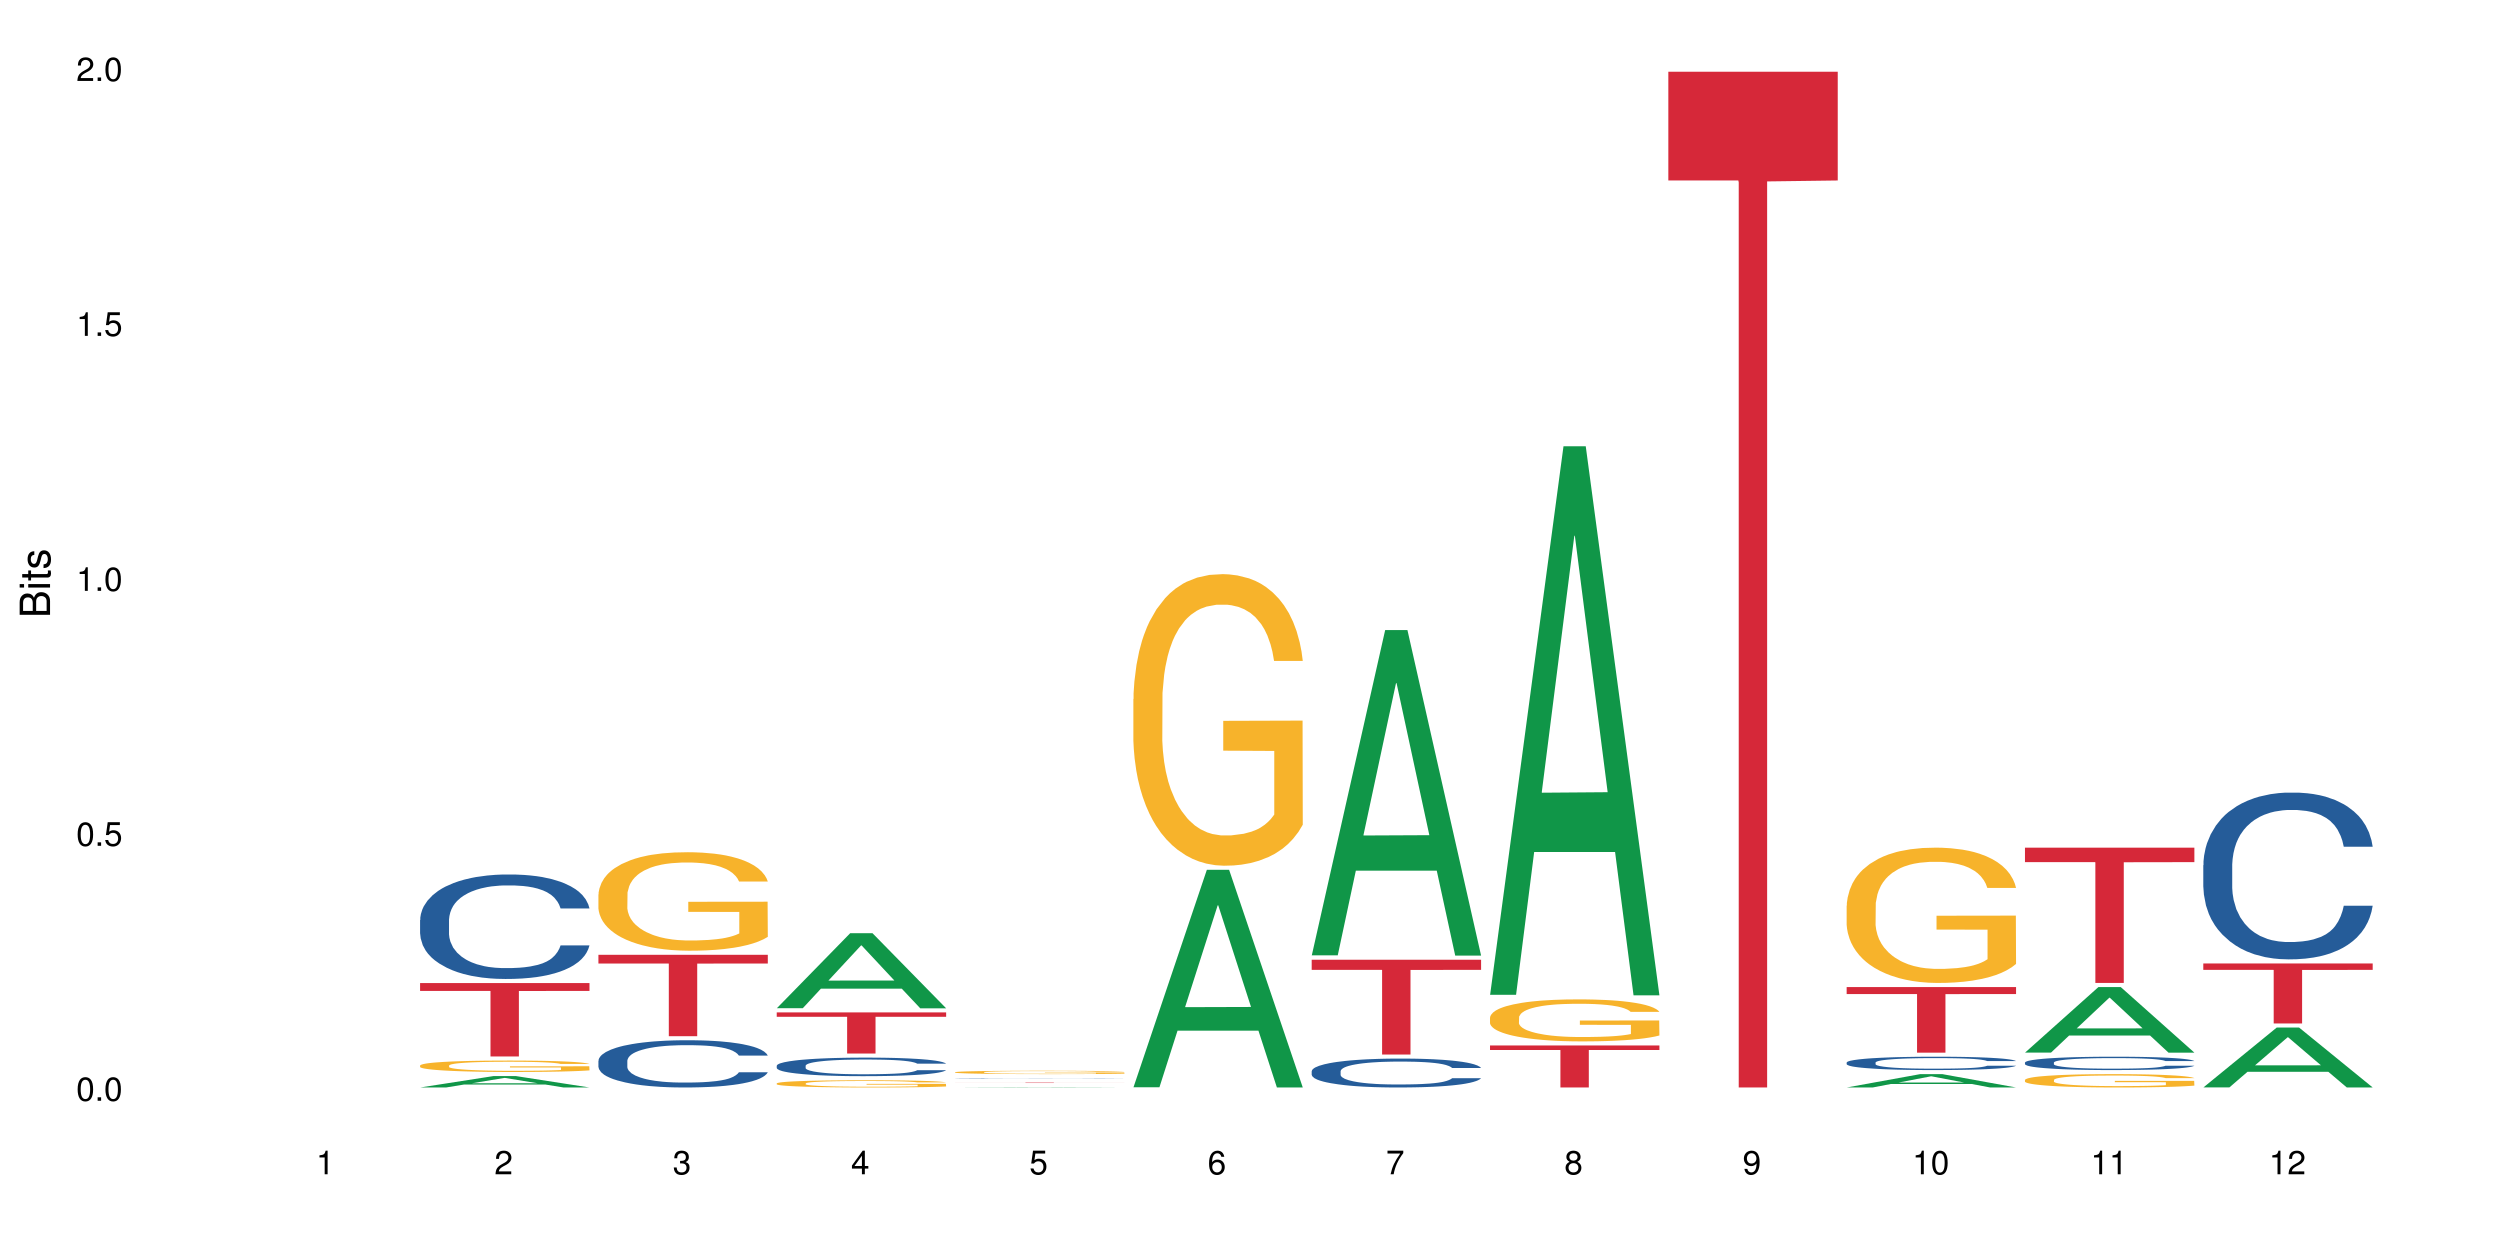<?xml version="1.0" encoding="UTF-8"?>
<svg xmlns="http://www.w3.org/2000/svg" xmlns:xlink="http://www.w3.org/1999/xlink" width="720pt" height="360pt" viewBox="0 0 720 360" version="1.1">
<defs>
<g>
<symbol overflow="visible" id="glyph0-0">
<path style="stroke:none;" d=""/>
</symbol>
<symbol overflow="visible" id="glyph0-1">
<path style="stroke:none;" d="M 2.641 -6.797 C 2 -6.797 1.422 -6.531 1.078 -6.047 C 0.641 -5.453 0.406 -4.547 0.406 -3.297 C 0.406 -1 1.188 0.219 2.641 0.219 C 4.078 0.219 4.859 -1 4.859 -3.234 C 4.859 -4.562 4.656 -5.438 4.203 -6.047 C 3.844 -6.531 3.281 -6.797 2.641 -6.797 Z M 2.641 -6.047 C 3.547 -6.047 4 -5.125 4 -3.312 C 4 -1.375 3.562 -0.484 2.625 -0.484 C 1.734 -0.484 1.281 -1.422 1.281 -3.281 C 1.281 -5.141 1.734 -6.047 2.641 -6.047 Z M 2.641 -6.047 "/>
</symbol>
<symbol overflow="visible" id="glyph0-2">
<path style="stroke:none;" d="M 1.828 -1 L 0.828 -1 L 0.828 0 L 1.828 0 Z M 1.828 -1 "/>
</symbol>
<symbol overflow="visible" id="glyph0-3">
<path style="stroke:none;" d="M 4.562 -6.797 L 1.062 -6.797 L 0.547 -3.094 L 1.328 -3.094 C 1.719 -3.562 2.047 -3.734 2.578 -3.734 C 3.484 -3.734 4.062 -3.109 4.062 -2.094 C 4.062 -1.125 3.484 -0.531 2.578 -0.531 C 1.828 -0.531 1.375 -0.906 1.188 -1.672 L 0.328 -1.672 C 0.453 -1.109 0.547 -0.844 0.75 -0.594 C 1.125 -0.078 1.828 0.219 2.594 0.219 C 3.969 0.219 4.922 -0.781 4.922 -2.219 C 4.922 -3.562 4.031 -4.484 2.719 -4.484 C 2.25 -4.484 1.859 -4.359 1.469 -4.062 L 1.734 -5.969 L 4.562 -5.969 Z M 4.562 -6.797 "/>
</symbol>
<symbol overflow="visible" id="glyph0-4">
<path style="stroke:none;" d="M 2.484 -4.844 L 2.484 0 L 3.328 0 L 3.328 -6.797 L 2.766 -6.797 C 2.469 -5.75 2.281 -5.609 0.984 -5.453 L 0.984 -4.844 Z M 2.484 -4.844 "/>
</symbol>
<symbol overflow="visible" id="glyph0-5">
<path style="stroke:none;" d="M 4.859 -0.828 L 1.281 -0.828 C 1.359 -1.391 1.672 -1.75 2.5 -2.234 L 3.469 -2.75 C 4.406 -3.266 4.906 -3.969 4.906 -4.812 C 4.906 -5.375 4.672 -5.906 4.266 -6.266 C 3.859 -6.625 3.375 -6.797 2.719 -6.797 C 1.859 -6.797 1.219 -6.5 0.844 -5.922 C 0.609 -5.562 0.5 -5.125 0.484 -4.438 L 1.328 -4.438 C 1.359 -4.906 1.406 -5.188 1.531 -5.406 C 1.75 -5.812 2.188 -6.062 2.703 -6.062 C 3.469 -6.062 4.031 -5.516 4.031 -4.781 C 4.031 -4.25 3.719 -3.797 3.125 -3.438 L 2.234 -2.938 C 0.812 -2.141 0.406 -1.5 0.328 0 L 4.859 0 Z M 4.859 -0.828 "/>
</symbol>
<symbol overflow="visible" id="glyph0-6">
<path style="stroke:none;" d="M 2.125 -3.125 L 2.578 -3.125 C 3.516 -3.125 3.984 -2.703 3.984 -1.891 C 3.984 -1.031 3.469 -0.531 2.578 -0.531 C 1.656 -0.531 1.203 -0.984 1.156 -1.969 L 0.312 -1.969 C 0.344 -1.422 0.438 -1.078 0.609 -0.766 C 0.953 -0.109 1.625 0.219 2.547 0.219 C 3.953 0.219 4.859 -0.609 4.859 -1.906 C 4.859 -2.766 4.516 -3.25 3.703 -3.516 C 4.344 -3.766 4.656 -4.25 4.656 -4.938 C 4.656 -6.109 3.875 -6.797 2.578 -6.797 C 1.203 -6.797 0.484 -6.047 0.453 -4.609 L 1.297 -4.609 C 1.312 -5.016 1.344 -5.25 1.453 -5.453 C 1.641 -5.828 2.062 -6.062 2.594 -6.062 C 3.344 -6.062 3.797 -5.625 3.797 -4.906 C 3.797 -4.422 3.609 -4.141 3.25 -3.984 C 3.016 -3.891 2.719 -3.844 2.125 -3.844 Z M 2.125 -3.125 "/>
</symbol>
<symbol overflow="visible" id="glyph0-7">
<path style="stroke:none;" d="M 3.141 -1.625 L 3.141 0 L 3.984 0 L 3.984 -1.625 L 4.984 -1.625 L 4.984 -2.391 L 3.984 -2.391 L 3.984 -6.797 L 3.359 -6.797 L 0.266 -2.516 L 0.266 -1.625 Z M 3.141 -2.391 L 1 -2.391 L 3.141 -5.359 Z M 3.141 -2.391 "/>
</symbol>
<symbol overflow="visible" id="glyph0-8">
<path style="stroke:none;" d="M 4.781 -5.031 C 4.609 -6.141 3.891 -6.797 2.844 -6.797 C 2.094 -6.797 1.422 -6.438 1.031 -5.828 C 0.609 -5.172 0.406 -4.344 0.406 -3.094 C 0.406 -1.953 0.578 -1.234 0.984 -0.625 C 1.359 -0.078 1.953 0.219 2.703 0.219 C 3.984 0.219 4.922 -0.734 4.922 -2.078 C 4.922 -3.344 4.062 -4.234 2.844 -4.234 C 2.172 -4.234 1.641 -3.969 1.281 -3.469 C 1.281 -5.125 1.828 -6.047 2.797 -6.047 C 3.391 -6.047 3.797 -5.672 3.938 -5.031 Z M 2.734 -3.484 C 3.547 -3.484 4.062 -2.922 4.062 -2 C 4.062 -1.156 3.484 -0.531 2.703 -0.531 C 1.922 -0.531 1.328 -1.188 1.328 -2.047 C 1.328 -2.891 1.906 -3.484 2.734 -3.484 Z M 2.734 -3.484 "/>
</symbol>
<symbol overflow="visible" id="glyph0-9">
<path style="stroke:none;" d="M 4.984 -6.797 L 0.438 -6.797 L 0.438 -5.969 L 4.109 -5.969 C 2.5 -3.656 1.828 -2.234 1.328 0 L 2.219 0 C 2.594 -2.172 3.453 -4.047 4.984 -6.094 Z M 4.984 -6.797 "/>
</symbol>
<symbol overflow="visible" id="glyph0-10">
<path style="stroke:none;" d="M 3.75 -3.578 C 4.453 -4 4.688 -4.344 4.688 -4.984 C 4.688 -6.047 3.844 -6.797 2.641 -6.797 C 1.438 -6.797 0.594 -6.047 0.594 -4.984 C 0.594 -4.359 0.828 -4.016 1.516 -3.578 C 0.734 -3.203 0.359 -2.641 0.359 -1.891 C 0.359 -0.641 1.297 0.219 2.641 0.219 C 3.984 0.219 4.922 -0.641 4.922 -1.875 C 4.922 -2.641 4.531 -3.203 3.75 -3.578 Z M 2.641 -6.047 C 3.359 -6.047 3.812 -5.625 3.812 -4.969 C 3.812 -4.344 3.344 -3.922 2.641 -3.922 C 1.922 -3.922 1.453 -4.344 1.453 -4.984 C 1.453 -5.625 1.922 -6.047 2.641 -6.047 Z M 2.641 -3.203 C 3.484 -3.203 4.062 -2.672 4.062 -1.875 C 4.062 -1.062 3.484 -0.531 2.625 -0.531 C 1.797 -0.531 1.219 -1.078 1.219 -1.875 C 1.219 -2.672 1.797 -3.203 2.641 -3.203 Z M 2.641 -3.203 "/>
</symbol>
<symbol overflow="visible" id="glyph0-11">
<path style="stroke:none;" d="M 0.516 -1.547 C 0.672 -0.438 1.406 0.219 2.438 0.219 C 3.188 0.219 3.859 -0.141 4.266 -0.75 C 4.688 -1.406 4.891 -2.25 4.891 -3.484 C 4.891 -4.625 4.703 -5.359 4.312 -5.953 C 3.938 -6.5 3.344 -6.797 2.594 -6.797 C 1.297 -6.797 0.359 -5.844 0.359 -4.516 C 0.359 -3.25 1.234 -2.344 2.453 -2.344 C 3.094 -2.344 3.562 -2.578 4.016 -3.109 C 4 -1.453 3.469 -0.531 2.5 -0.531 C 1.906 -0.531 1.484 -0.906 1.359 -1.547 Z M 2.578 -6.062 C 3.375 -6.062 3.969 -5.406 3.969 -4.531 C 3.969 -3.688 3.375 -3.094 2.547 -3.094 C 1.734 -3.094 1.234 -3.672 1.234 -4.578 C 1.234 -5.438 1.797 -6.062 2.578 -6.062 Z M 2.578 -6.062 "/>
</symbol>
<symbol overflow="visible" id="glyph1-0">
<path style="stroke:none;" d=""/>
</symbol>
<symbol overflow="visible" id="glyph1-1">
<path style="stroke:none;" d="M 0 -0.953 L 0 -4.891 C 0 -5.719 -0.234 -6.344 -0.734 -6.797 C -1.188 -7.234 -1.812 -7.469 -2.5 -7.469 C -3.547 -7.469 -4.188 -7 -4.625 -5.875 C -4.984 -6.672 -5.641 -7.094 -6.531 -7.094 C -7.156 -7.094 -7.734 -6.859 -8.141 -6.391 C -8.562 -5.938 -8.75 -5.344 -8.75 -4.5 L -8.75 -0.953 Z M -4.984 -2.062 L -7.766 -2.062 L -7.766 -4.219 C -7.766 -4.844 -7.688 -5.203 -7.453 -5.5 C -7.219 -5.812 -6.859 -5.969 -6.375 -5.969 C -5.906 -5.969 -5.531 -5.812 -5.297 -5.5 C -5.062 -5.203 -4.984 -4.844 -4.984 -4.219 Z M -0.984 -2.062 L -4 -2.062 L -4 -4.781 C -4 -5.328 -3.859 -5.688 -3.578 -5.953 C -3.297 -6.219 -2.922 -6.359 -2.484 -6.359 C -2.062 -6.359 -1.688 -6.219 -1.406 -5.953 C -1.109 -5.688 -0.984 -5.328 -0.984 -4.781 Z M -0.984 -2.062 "/>
</symbol>
<symbol overflow="visible" id="glyph1-2">
<path style="stroke:none;" d="M -6.281 -1.797 L -6.281 -0.797 L 0 -0.797 L 0 -1.797 Z M -8.75 -1.797 L -8.75 -0.797 L -7.484 -0.797 L -7.484 -1.797 Z M -8.75 -1.797 "/>
</symbol>
<symbol overflow="visible" id="glyph1-3">
<path style="stroke:none;" d="M -6.281 -3.047 L -6.281 -2.016 L -8.016 -2.016 L -8.016 -1.016 L -6.281 -1.016 L -6.281 -0.172 L -5.469 -0.172 L -5.469 -1.016 L -0.719 -1.016 C -0.078 -1.016 0.281 -1.453 0.281 -2.234 C 0.281 -2.469 0.25 -2.719 0.188 -3.047 L -0.641 -3.047 C -0.609 -2.922 -0.594 -2.766 -0.594 -2.562 C -0.594 -2.141 -0.719 -2.016 -1.156 -2.016 L -5.469 -2.016 L -5.469 -3.047 Z M -6.281 -3.047 "/>
</symbol>
<symbol overflow="visible" id="glyph1-4">
<path style="stroke:none;" d="M -4.531 -5.25 C -5.766 -5.25 -6.469 -4.422 -6.469 -2.969 C -6.469 -1.516 -5.719 -0.562 -4.547 -0.562 C -3.562 -0.562 -3.094 -1.062 -2.734 -2.562 L -2.516 -3.484 C -2.344 -4.188 -2.094 -4.469 -1.625 -4.469 C -1.047 -4.469 -0.641 -3.875 -0.641 -3 C -0.641 -2.453 -0.797 -2 -1.062 -1.75 C -1.25 -1.594 -1.422 -1.531 -1.875 -1.469 L -1.875 -0.406 C -0.422 -0.453 0.281 -1.266 0.281 -2.922 C 0.281 -4.5 -0.5 -5.516 -1.719 -5.516 C -2.656 -5.516 -3.172 -4.984 -3.469 -3.734 L -3.703 -2.766 C -3.891 -1.953 -4.156 -1.609 -4.594 -1.609 C -5.172 -1.609 -5.547 -2.125 -5.547 -2.938 C -5.547 -3.75 -5.203 -4.172 -4.531 -4.203 Z M -4.531 -5.25 "/>
</symbol>
</g>
</defs>
<g id="surface12246">
<rect x="0" y="0" width="720" height="360" style="fill:rgb(100%,100%,100%);fill-opacity:1;stroke:none;"/>
<path style=" stroke:none;fill-rule:nonzero;fill:rgb(6.275%,58.824%,28.235%);fill-opacity:1;" d="M 120.984 313.191 L 121.039 313.191 L 142.148 309.906 L 148.559 309.906 L 169.773 313.195 L 162.32 313.195 L 157.004 312.336 L 133.703 312.336 L 128.492 313.191 L 120.984 313.191 L 135.945 311.98 L 154.867 311.98 L 145.434 310.445 L 145.328 310.441 L 145.223 310.449 L 135.895 311.98 L 135.945 311.98 Z M 120.984 313.191 "/>
<path style=" stroke:none;fill-rule:nonzero;fill:rgb(14.51%,36.078%,60%);fill-opacity:1;" d="M 120.984 264.957 L 121.047 264.93 L 121.047 264.27 L 121.223 263.227 L 121.641 261.906 L 122.055 261 L 123.129 259.379 L 124.613 257.809 L 126.16 256.602 L 127.293 255.887 L 128.305 255.336 L 130.625 254.32 L 132.113 253.797 L 133.719 253.328 L 135.684 252.863 L 137.109 252.586 L 140.324 252.148 L 142.703 251.953 L 144.547 251.871 L 148.535 251.871 L 150.914 251.98 L 152.637 252.121 L 154.543 252.34 L 156.148 252.586 L 158.945 253.191 L 161.445 253.961 L 162.574 254.402 L 164.359 255.254 L 165.727 256.078 L 166.68 256.793 L 167.75 257.809 L 168.703 259.047 L 169.418 260.449 L 169.773 261.633 L 161.445 261.633 L 161.027 260.531 L 160.551 259.68 L 159.66 258.551 L 158.766 257.754 L 157.516 256.957 L 156.387 256.438 L 154.84 255.914 L 153.473 255.582 L 152.043 255.336 L 150.676 255.172 L 148.059 255.008 L 145.023 255.008 L 143.891 255.062 L 141.57 255.281 L 140.324 255.473 L 138.539 255.859 L 137.289 256.215 L 135.801 256.766 L 134.789 257.234 L 133.539 257.949 L 132.648 258.578 L 131.637 259.488 L 131.039 260.176 L 130.504 260.945 L 130.031 261.852 L 129.672 262.812 L 129.434 263.832 L 129.316 264.82 L 129.316 269.082 L 129.434 270.07 L 129.73 271.227 L 130.504 272.902 L 131.637 274.359 L 132.945 275.516 L 134.195 276.34 L 134.906 276.723 L 135.859 277.164 L 137.348 277.715 L 139.488 278.262 L 140.738 278.484 L 142.645 278.703 L 144.605 278.812 L 147.223 278.812 L 149.543 278.703 L 151.09 278.566 L 152.699 278.344 L 154.898 277.879 L 156.27 277.438 L 157.457 276.914 L 158.352 276.395 L 158.945 275.953 L 159.84 275.102 L 160.551 274.168 L 161.086 273.203 L 161.445 272.27 L 169.773 272.27 L 169.418 273.371 L 168.883 274.441 L 168.348 275.238 L 167.512 276.199 L 166.562 277.055 L 165.191 278.016 L 164.062 278.648 L 162.574 279.336 L 161.207 279.855 L 159.719 280.324 L 157.516 280.875 L 156.09 281.148 L 154.543 281.398 L 152.699 281.617 L 150.379 281.809 L 147.879 281.918 L 145.559 281.945 L 143.059 281.891 L 141.215 281.781 L 138.777 281.535 L 135.742 281.039 L 133.539 280.516 L 131.812 279.996 L 130.328 279.445 L 128.66 278.703 L 126.52 277.492 L 125.211 276.559 L 124.316 275.789 L 123.305 274.715 L 122.594 273.754 L 121.758 272.215 L 121.164 270.262 L 120.984 268.75 Z M 120.984 264.957 "/>
<path style=" stroke:none;fill-rule:nonzero;fill:rgb(96.863%,70.196%,16.863%);fill-opacity:1;" d="M 120.984 306.852 L 121.047 306.848 L 121.047 306.789 L 121.281 306.652 L 121.879 306.465 L 122.652 306.312 L 123.484 306.191 L 124.02 306.129 L 124.914 306.039 L 125.688 305.973 L 127.648 305.84 L 130.148 305.711 L 131.516 305.66 L 133.062 305.609 L 135.266 305.551 L 136.277 305.531 L 139.371 305.48 L 142.883 305.453 L 146.75 305.441 L 148.535 305.445 L 150.973 305.457 L 154.305 305.492 L 156.207 305.52 L 157.695 305.551 L 159.242 305.59 L 161.148 305.648 L 162.934 305.723 L 164.359 305.793 L 165.789 305.883 L 166.977 305.98 L 167.988 306.086 L 168.883 306.211 L 169.418 306.316 L 169.773 306.422 L 161.504 306.422 L 161.027 306.316 L 160.492 306.234 L 159.602 306.137 L 158.707 306.062 L 157.816 306.008 L 156.148 305.93 L 154.723 305.883 L 152.938 305.84 L 151.211 305.812 L 149.246 305.793 L 148.059 305.789 L 144.902 305.789 L 142.047 305.809 L 140.383 305.832 L 139.191 305.855 L 137.527 305.902 L 136.516 305.938 L 135.918 305.961 L 134.133 306.055 L 132.945 306.141 L 132.289 306.195 L 131.457 306.285 L 130.863 306.367 L 130.207 306.488 L 129.852 306.578 L 129.375 306.781 L 129.316 307.324 L 129.492 307.438 L 129.852 307.559 L 130.328 307.668 L 131.039 307.781 L 131.754 307.871 L 133.004 307.988 L 134.074 308.066 L 134.906 308.117 L 136.516 308.195 L 137.168 308.223 L 138.715 308.277 L 140.324 308.32 L 142.285 308.355 L 143.773 308.375 L 146.152 308.391 L 149.188 308.391 L 152.758 308.371 L 155.02 308.348 L 156.566 308.324 L 157.578 308.301 L 158.828 308.27 L 159.719 308.238 L 160.551 308.207 L 161.562 308.156 L 161.562 307.438 L 146.867 307.434 L 146.867 307.098 L 169.715 307.094 L 169.773 308.27 L 168.523 308.352 L 166.977 308.43 L 165.492 308.488 L 163.941 308.539 L 161.742 308.598 L 159.957 308.633 L 157.219 308.676 L 154.723 308.703 L 152.102 308.719 L 149.781 308.73 L 147.047 308.73 L 144.605 308.727 L 141.988 308.707 L 139.906 308.684 L 138.004 308.652 L 136.098 308.613 L 133.719 308.551 L 132.172 308.5 L 130.566 308.438 L 128.957 308.363 L 127.531 308.281 L 126.578 308.219 L 125.625 308.145 L 124.613 308.055 L 123.664 307.953 L 122.949 307.859 L 122.293 307.754 L 121.82 307.656 L 121.344 307.52 L 121.105 307.414 L 120.984 307.32 Z M 120.984 306.852 "/>
<path style=" stroke:none;fill-rule:nonzero;fill:rgb(83.922%,15.686%,22.353%);fill-opacity:1;" d="M 120.984 283.121 L 169.773 283.121 L 169.773 285.387 L 149.441 285.406 L 149.441 304.266 L 141.262 304.266 L 141.262 285.426 L 141.141 285.387 L 120.984 285.387 Z M 120.984 283.121 "/>
<path style=" stroke:none;fill-rule:nonzero;fill:rgb(14.51%,36.078%,60%);fill-opacity:1;" d="M 172.344 305.516 L 172.402 305.504 L 172.402 305.203 L 172.578 304.734 L 172.996 304.137 L 173.414 303.727 L 174.484 302.992 L 175.973 302.285 L 177.52 301.738 L 178.648 301.414 L 179.66 301.164 L 181.98 300.707 L 183.469 300.469 L 185.074 300.258 L 187.039 300.047 L 188.465 299.922 L 191.68 299.723 L 194.059 299.637 L 195.902 299.602 L 199.891 299.602 L 202.27 299.648 L 203.996 299.711 L 205.898 299.812 L 207.504 299.922 L 210.301 300.195 L 212.801 300.543 L 213.93 300.742 L 215.715 301.129 L 217.086 301.5 L 218.035 301.824 L 219.109 302.285 L 220.059 302.844 L 220.773 303.477 L 221.129 304.012 L 212.801 304.012 L 212.383 303.516 L 211.906 303.129 L 211.016 302.621 L 210.125 302.258 L 208.875 301.898 L 207.742 301.664 L 206.195 301.426 L 204.828 301.277 L 203.398 301.164 L 202.031 301.09 L 199.414 301.016 L 196.379 301.016 L 195.25 301.043 L 192.93 301.141 L 191.68 301.227 L 189.895 301.402 L 188.645 301.562 L 187.156 301.812 L 186.145 302.023 L 184.895 302.348 L 184.004 302.633 L 182.992 303.043 L 182.398 303.352 L 181.863 303.699 L 181.387 304.109 L 181.027 304.547 L 180.789 305.008 L 180.672 305.453 L 180.672 307.379 L 180.789 307.828 L 181.09 308.348 L 181.863 309.105 L 182.992 309.766 L 184.301 310.289 L 185.551 310.66 L 186.266 310.836 L 187.215 311.035 L 188.703 311.281 L 190.848 311.531 L 192.094 311.629 L 194 311.73 L 195.961 311.777 L 198.582 311.777 L 200.902 311.73 L 202.449 311.668 L 204.055 311.566 L 206.258 311.355 L 207.625 311.156 L 208.812 310.922 L 209.707 310.684 L 210.301 310.488 L 211.195 310.102 L 211.906 309.68 L 212.445 309.242 L 212.801 308.82 L 221.129 308.82 L 220.773 309.32 L 220.238 309.805 L 219.703 310.164 L 218.871 310.598 L 217.918 310.984 L 216.551 311.418 L 215.418 311.703 L 213.93 312.016 L 212.562 312.25 L 211.074 312.461 L 208.875 312.711 L 207.445 312.836 L 205.898 312.949 L 204.055 313.047 L 201.734 313.133 L 199.234 313.184 L 196.914 313.195 L 194.414 313.172 L 192.57 313.121 L 190.133 313.008 L 187.098 312.785 L 184.895 312.551 L 183.172 312.312 L 181.684 312.066 L 180.016 311.73 L 177.875 311.184 L 176.566 310.762 L 175.672 310.41 L 174.664 309.926 L 173.949 309.492 L 173.117 308.797 L 172.52 307.914 L 172.344 307.23 Z M 172.344 305.516 "/>
<path style=" stroke:none;fill-rule:nonzero;fill:rgb(96.863%,70.196%,16.863%);fill-opacity:1;" d="M 172.344 257.59 L 172.402 257.562 L 172.402 257.047 L 172.641 255.879 L 173.234 254.273 L 174.008 252.953 L 174.84 251.918 L 175.375 251.371 L 176.27 250.594 L 177.043 250.027 L 179.004 248.859 L 181.504 247.773 L 182.875 247.305 L 184.422 246.863 L 186.621 246.371 L 187.633 246.191 L 190.727 245.777 L 194.238 245.52 L 198.105 245.441 L 199.891 245.465 L 202.328 245.57 L 205.66 245.855 L 207.566 246.113 L 209.051 246.371 L 210.598 246.711 L 212.504 247.227 L 214.289 247.848 L 215.715 248.473 L 217.145 249.25 L 218.336 250.078 L 219.344 250.984 L 220.238 252.07 L 220.773 252.98 L 221.129 253.887 L 212.859 253.887 L 212.383 252.98 L 211.848 252.281 L 210.957 251.426 L 210.062 250.805 L 209.172 250.309 L 207.504 249.637 L 206.078 249.223 L 204.293 248.859 L 202.566 248.625 L 200.605 248.473 L 199.414 248.418 L 196.262 248.418 L 193.402 248.602 L 191.738 248.809 L 190.547 249.016 L 188.883 249.402 L 187.871 249.715 L 187.277 249.922 L 185.492 250.727 L 184.301 251.449 L 183.648 251.941 L 182.812 252.719 L 182.219 253.418 L 181.562 254.457 L 181.207 255.234 L 180.73 256.996 L 180.672 261.656 L 180.852 262.641 L 181.207 263.703 L 181.684 264.637 L 182.398 265.621 L 183.109 266.371 L 184.359 267.383 L 185.43 268.055 L 186.266 268.496 L 187.871 269.195 L 188.527 269.43 L 190.074 269.895 L 191.68 270.258 L 193.641 270.57 L 195.129 270.723 L 197.508 270.855 L 200.543 270.855 L 204.113 270.699 L 206.375 270.492 L 207.922 270.285 L 208.934 270.102 L 210.184 269.816 L 211.074 269.559 L 211.906 269.273 L 212.918 268.832 L 212.918 262.641 L 198.223 262.617 L 198.223 259.715 L 221.07 259.688 L 221.129 269.816 L 219.883 270.516 L 218.336 271.191 L 216.848 271.707 L 215.301 272.148 L 213.098 272.641 L 211.312 272.953 L 208.578 273.316 L 206.078 273.547 L 203.461 273.703 L 201.141 273.781 L 198.402 273.809 L 195.961 273.754 L 193.344 273.602 L 191.262 273.391 L 189.359 273.133 L 187.453 272.797 L 185.074 272.254 L 183.527 271.812 L 181.922 271.27 L 180.316 270.621 L 178.887 269.922 L 177.934 269.379 L 176.984 268.754 L 175.973 267.977 L 175.02 267.098 L 174.305 266.293 L 173.652 265.387 L 173.176 264.531 L 172.699 263.367 L 172.461 262.434 L 172.344 261.633 Z M 172.344 257.59 "/>
<path style=" stroke:none;fill-rule:nonzero;fill:rgb(83.922%,15.686%,22.353%);fill-opacity:1;" d="M 172.344 274.98 L 221.129 274.98 L 221.129 277.492 L 200.797 277.512 L 200.797 298.426 L 192.617 298.426 L 192.617 277.535 L 192.496 277.492 L 172.344 277.492 Z M 172.344 274.98 "/>
<path style=" stroke:none;fill-rule:nonzero;fill:rgb(6.275%,58.824%,28.235%);fill-opacity:1;" d="M 223.699 290.367 L 223.75 290.348 L 244.859 268.758 L 251.273 268.758 L 272.488 290.391 L 265.031 290.391 L 259.715 284.742 L 236.418 284.742 L 231.203 290.367 L 223.699 290.367 L 238.656 282.406 L 257.578 282.387 L 248.145 272.289 L 248.039 272.27 L 247.938 272.332 L 238.605 282.387 L 238.656 282.406 Z M 223.699 290.367 "/>
<path style=" stroke:none;fill-rule:nonzero;fill:rgb(14.51%,36.078%,60%);fill-opacity:1;" d="M 223.699 306.922 L 223.758 306.914 L 223.758 306.797 L 223.938 306.613 L 224.352 306.379 L 224.77 306.219 L 225.84 305.93 L 227.328 305.652 L 228.875 305.438 L 230.004 305.309 L 231.016 305.211 L 233.336 305.031 L 234.824 304.938 L 236.43 304.855 L 238.395 304.773 L 239.82 304.723 L 243.035 304.645 L 245.414 304.609 L 247.258 304.598 L 251.246 304.598 L 253.625 304.617 L 255.352 304.641 L 257.254 304.68 L 258.863 304.723 L 261.656 304.832 L 264.156 304.969 L 265.289 305.047 L 267.074 305.195 L 268.441 305.344 L 269.395 305.469 L 270.465 305.652 L 271.414 305.871 L 272.129 306.121 L 272.488 306.328 L 264.156 306.328 L 263.742 306.133 L 263.266 305.984 L 262.371 305.781 L 261.48 305.641 L 260.23 305.5 L 259.102 305.406 L 257.551 305.312 L 256.184 305.254 L 254.758 305.211 L 253.387 305.184 L 250.77 305.152 L 247.734 305.152 L 246.605 305.164 L 244.285 305.203 L 243.035 305.234 L 241.25 305.305 L 240 305.367 L 238.512 305.465 L 237.5 305.547 L 236.254 305.676 L 235.359 305.789 L 234.348 305.949 L 233.754 306.07 L 233.219 306.207 L 232.742 306.367 L 232.387 306.539 L 232.148 306.719 L 232.027 306.895 L 232.027 307.652 L 232.148 307.828 L 232.445 308.035 L 233.219 308.332 L 234.348 308.59 L 235.656 308.797 L 236.906 308.941 L 237.621 309.012 L 238.574 309.09 L 240.059 309.188 L 242.203 309.285 L 243.453 309.324 L 245.355 309.363 L 247.32 309.383 L 249.938 309.383 L 252.258 309.363 L 253.805 309.336 L 255.41 309.297 L 257.613 309.215 L 258.98 309.137 L 260.172 309.043 L 261.062 308.953 L 261.656 308.875 L 262.551 308.723 L 263.266 308.555 L 263.801 308.387 L 264.156 308.219 L 272.488 308.219 L 272.129 308.414 L 271.594 308.605 L 271.059 308.746 L 270.227 308.918 L 269.273 309.07 L 267.906 309.238 L 266.773 309.352 L 265.289 309.473 L 263.918 309.566 L 262.43 309.648 L 260.23 309.746 L 258.801 309.797 L 257.254 309.84 L 255.41 309.879 L 253.09 309.914 L 250.59 309.934 L 248.27 309.938 L 245.773 309.93 L 243.926 309.91 L 241.488 309.863 L 238.453 309.777 L 236.254 309.684 L 234.527 309.59 L 233.039 309.492 L 231.375 309.363 L 229.23 309.148 L 227.922 308.98 L 227.031 308.844 L 226.02 308.652 L 225.305 308.484 L 224.473 308.211 L 223.875 307.863 L 223.699 307.594 Z M 223.699 306.922 "/>
<path style=" stroke:none;fill-rule:nonzero;fill:rgb(96.863%,70.196%,16.863%);fill-opacity:1;" d="M 223.699 312.004 L 223.758 312.004 L 223.758 311.965 L 223.996 311.879 L 224.59 311.762 L 225.363 311.664 L 226.195 311.59 L 226.734 311.547 L 227.625 311.492 L 228.398 311.449 L 230.363 311.363 L 232.859 311.285 L 234.23 311.25 L 235.777 311.219 L 237.977 311.18 L 238.988 311.168 L 242.082 311.137 L 245.594 311.117 L 249.461 311.113 L 251.246 311.113 L 253.684 311.121 L 257.016 311.145 L 258.922 311.16 L 260.41 311.18 L 261.957 311.207 L 263.859 311.242 L 265.645 311.289 L 267.074 311.336 L 268.5 311.391 L 269.691 311.453 L 270.703 311.52 L 271.594 311.598 L 272.129 311.668 L 272.488 311.734 L 264.215 311.734 L 263.742 311.668 L 263.203 311.613 L 262.312 311.551 L 261.422 311.508 L 260.527 311.469 L 258.863 311.422 L 257.434 311.391 L 255.648 311.363 L 253.922 311.348 L 251.961 311.336 L 250.77 311.332 L 247.617 311.332 L 244.762 311.344 L 243.094 311.359 L 241.906 311.375 L 240.238 311.402 L 239.227 311.426 L 238.633 311.441 L 236.848 311.5 L 235.656 311.555 L 235.004 311.59 L 234.168 311.648 L 233.574 311.699 L 232.922 311.773 L 232.562 311.832 L 232.086 311.961 L 232.027 312.305 L 232.207 312.375 L 232.562 312.453 L 233.039 312.523 L 233.754 312.594 L 234.469 312.648 L 235.719 312.723 L 236.789 312.773 L 237.621 312.805 L 239.227 312.855 L 239.883 312.875 L 241.43 312.91 L 243.035 312.934 L 245 312.957 L 246.484 312.969 L 248.867 312.98 L 251.898 312.98 L 255.469 312.969 L 257.73 312.953 L 259.277 312.938 L 260.289 312.922 L 261.539 312.902 L 262.43 312.883 L 263.266 312.863 L 264.277 312.832 L 264.277 312.375 L 249.578 312.375 L 249.578 312.16 L 272.426 312.16 L 272.488 312.902 L 271.238 312.953 L 269.691 313.004 L 268.203 313.043 L 266.656 313.074 L 264.453 313.109 L 262.668 313.133 L 259.934 313.16 L 257.434 313.176 L 254.816 313.188 L 252.496 313.195 L 249.758 313.195 L 247.32 313.191 L 244.699 313.18 L 242.617 313.164 L 240.715 313.145 L 238.812 313.121 L 236.43 313.082 L 234.883 313.051 L 233.277 313.008 L 231.672 312.961 L 230.242 312.91 L 229.293 312.871 L 228.34 312.824 L 227.328 312.77 L 226.375 312.703 L 225.66 312.645 L 225.008 312.578 L 224.531 312.516 L 224.055 312.43 L 223.816 312.359 L 223.699 312.301 Z M 223.699 312.004 "/>
<path style=" stroke:none;fill-rule:nonzero;fill:rgb(83.922%,15.686%,22.353%);fill-opacity:1;" d="M 223.699 291.562 L 272.488 291.562 L 272.488 292.832 L 252.152 292.844 L 252.152 303.422 L 243.973 303.422 L 243.973 292.855 L 243.855 292.832 L 223.699 292.832 Z M 223.699 291.562 "/>
<path style=" stroke:none;fill-rule:nonzero;fill:rgb(6.275%,58.824%,28.235%);fill-opacity:1;" d="M 275.055 313.195 L 275.105 313.195 L 296.219 313.086 L 302.629 313.086 L 323.844 313.195 L 316.391 313.195 L 311.074 313.168 L 287.773 313.168 L 282.559 313.195 L 275.055 313.195 L 290.016 313.156 L 308.934 313.156 L 299.5 313.105 L 299.293 313.105 L 289.961 313.156 L 290.016 313.156 Z M 275.055 313.195 "/>
<path style=" stroke:none;fill-rule:nonzero;fill:rgb(14.51%,36.078%,60%);fill-opacity:1;" d="M 275.055 310.566 L 275.113 310.566 L 275.113 310.562 L 275.293 310.559 L 275.711 310.555 L 276.125 310.551 L 277.195 310.547 L 278.684 310.539 L 280.23 310.535 L 281.359 310.531 L 282.371 310.531 L 284.691 310.527 L 286.18 310.523 L 289.75 310.523 L 291.18 310.52 L 310.219 310.52 L 313.016 310.523 L 315.512 310.527 L 316.645 310.527 L 318.43 310.531 L 319.797 310.535 L 320.75 310.535 L 321.82 310.539 L 322.773 310.543 L 323.484 310.551 L 323.844 310.555 L 315.512 310.555 L 315.098 310.551 L 314.621 310.547 L 313.727 310.543 L 312.836 310.539 L 311.586 310.535 L 310.457 310.535 L 308.91 310.531 L 292.605 310.531 L 291.355 310.535 L 289.871 310.535 L 288.859 310.539 L 287.609 310.539 L 286.715 310.543 L 285.703 310.547 L 285.109 310.547 L 284.574 310.551 L 284.098 310.555 L 283.742 310.559 L 283.504 310.562 L 283.383 310.566 L 283.383 310.582 L 283.504 310.586 L 283.801 310.59 L 284.574 310.594 L 285.703 310.602 L 287.012 310.605 L 288.262 310.605 L 288.977 310.609 L 289.93 310.609 L 291.418 310.613 L 294.809 310.613 L 296.711 310.617 L 303.613 310.617 L 305.16 310.613 L 308.969 310.613 L 310.336 310.609 L 311.527 310.609 L 312.418 310.605 L 313.016 310.605 L 313.906 310.602 L 314.621 310.598 L 315.156 310.594 L 323.844 310.594 L 323.484 310.598 L 322.949 310.602 L 322.414 310.602 L 321.582 310.605 L 320.629 310.609 L 319.262 310.613 L 318.133 310.617 L 316.645 310.617 L 315.273 310.621 L 313.789 310.621 L 311.586 310.625 L 304.445 310.625 L 301.949 310.629 L 297.129 310.629 L 295.285 310.625 L 289.809 310.625 L 287.609 310.621 L 285.883 310.621 L 284.395 310.617 L 282.73 310.617 L 280.586 310.609 L 279.277 310.609 L 278.387 310.605 L 277.375 310.602 L 276.66 310.598 L 275.828 310.594 L 275.234 310.586 L 275.055 310.578 Z M 275.055 310.566 "/>
<path style=" stroke:none;fill-rule:nonzero;fill:rgb(96.863%,70.196%,16.863%);fill-opacity:1;" d="M 275.055 308.793 L 275.113 308.789 L 275.113 308.773 L 275.352 308.734 L 275.945 308.68 L 276.719 308.633 L 277.555 308.598 L 278.09 308.578 L 278.98 308.555 L 279.754 308.535 L 281.719 308.492 L 284.219 308.457 L 285.586 308.441 L 287.133 308.426 L 289.336 308.41 L 290.344 308.402 L 293.438 308.391 L 296.949 308.379 L 302.602 308.379 L 305.043 308.383 L 308.375 308.391 L 310.277 308.402 L 311.766 308.41 L 313.312 308.422 L 315.215 308.438 L 317 308.461 L 318.43 308.48 L 319.855 308.508 L 321.047 308.535 L 322.059 308.566 L 322.949 308.602 L 323.484 308.633 L 323.844 308.664 L 315.574 308.664 L 315.098 308.633 L 314.562 308.609 L 313.668 308.582 L 312.777 308.559 L 311.883 308.543 L 310.219 308.52 L 308.789 308.508 L 307.004 308.492 L 305.281 308.484 L 303.316 308.48 L 298.973 308.48 L 296.117 308.484 L 294.449 308.492 L 293.262 308.5 L 291.594 308.512 L 290.582 308.523 L 289.988 308.531 L 288.203 308.559 L 287.012 308.582 L 286.359 308.598 L 285.527 308.625 L 284.93 308.648 L 284.277 308.684 L 283.918 308.711 L 283.445 308.77 L 283.383 308.93 L 283.562 308.965 L 283.918 309 L 284.395 309.031 L 285.109 309.066 L 285.824 309.09 L 287.074 309.125 L 288.145 309.148 L 288.977 309.164 L 290.582 309.188 L 291.238 309.195 L 292.785 309.211 L 294.391 309.223 L 296.355 309.234 L 297.844 309.238 L 300.223 309.242 L 303.258 309.242 L 306.828 309.238 L 309.086 309.23 L 310.633 309.223 L 311.645 309.219 L 312.895 309.207 L 313.789 309.199 L 314.621 309.188 L 315.633 309.176 L 315.633 308.965 L 300.938 308.961 L 300.938 308.863 L 323.785 308.863 L 323.844 309.207 L 322.594 309.23 L 321.047 309.254 L 319.559 309.273 L 318.012 309.285 L 315.812 309.305 L 314.027 309.312 L 311.289 309.328 L 308.789 309.336 L 306.172 309.34 L 303.852 309.344 L 301.113 309.344 L 298.676 309.34 L 296.059 309.336 L 293.977 309.328 L 292.07 309.32 L 290.168 309.309 L 287.789 309.289 L 286.238 309.273 L 284.633 309.258 L 283.027 309.234 L 281.598 309.211 L 280.648 309.191 L 279.695 309.172 L 278.684 309.145 L 277.73 309.113 L 277.02 309.086 L 276.363 309.055 L 275.887 309.027 L 275.41 308.988 L 275.172 308.957 L 275.055 308.93 Z M 275.055 308.793 "/>
<path style=" stroke:none;fill-rule:nonzero;fill:rgb(83.922%,15.686%,22.353%);fill-opacity:1;" d="M 275.055 311.801 L 323.844 311.801 L 323.844 311.812 L 303.508 311.812 L 303.508 311.91 L 295.328 311.91 L 295.328 311.812 L 275.055 311.812 Z M 275.055 311.801 "/>
<path style=" stroke:none;fill-rule:nonzero;fill:rgb(6.275%,58.824%,28.235%);fill-opacity:1;" d="M 326.41 313.137 L 326.465 313.078 L 347.574 250.504 L 353.984 250.504 L 375.199 313.195 L 367.746 313.195 L 362.43 296.832 L 339.129 296.832 L 333.918 313.137 L 326.41 313.137 L 341.371 290.062 L 360.293 290.004 L 350.855 260.746 L 350.754 260.688 L 350.648 260.863 L 341.32 290.004 L 341.371 290.062 Z M 326.41 313.137 "/>
<path style=" stroke:none;fill-rule:nonzero;fill:rgb(96.863%,70.196%,16.863%);fill-opacity:1;" d="M 326.41 201.316 L 326.469 201.242 L 326.469 199.707 L 326.707 196.254 L 327.305 191.5 L 328.078 187.59 L 328.91 184.52 L 329.445 182.91 L 330.336 180.609 L 331.109 178.922 L 333.074 175.473 L 335.574 172.25 L 336.941 170.871 L 338.488 169.566 L 340.691 168.109 L 341.703 167.57 L 344.797 166.344 L 348.305 165.578 L 352.172 165.348 L 353.957 165.426 L 356.398 165.73 L 359.73 166.574 L 361.633 167.34 L 363.121 168.109 L 364.668 169.105 L 366.57 170.641 L 368.355 172.48 L 369.785 174.32 L 371.215 176.621 L 372.402 179.074 L 373.414 181.762 L 374.309 184.98 L 374.844 187.664 L 375.199 190.352 L 366.93 190.352 L 366.453 187.664 L 365.918 185.594 L 365.023 183.062 L 364.133 181.223 L 363.238 179.766 L 361.574 177.773 L 360.145 176.547 L 358.359 175.473 L 356.637 174.781 L 354.672 174.32 L 353.484 174.168 L 350.328 174.168 L 347.473 174.703 L 345.809 175.316 L 344.617 175.93 L 342.953 177.082 L 341.941 178.004 L 341.344 178.617 L 339.559 180.992 L 338.371 183.141 L 337.715 184.598 L 336.883 186.898 L 336.289 188.969 L 335.633 192.039 L 335.277 194.34 L 334.801 199.555 L 334.742 213.359 L 334.918 216.273 L 335.277 219.418 L 335.754 222.18 L 336.465 225.094 L 337.18 227.316 L 338.43 230.309 L 339.5 232.301 L 340.332 233.605 L 341.941 235.676 L 342.594 236.367 L 344.141 237.746 L 345.746 238.82 L 347.711 239.742 L 349.199 240.203 L 351.578 240.586 L 354.613 240.586 L 358.184 240.125 L 360.445 239.512 L 361.992 238.898 L 363.004 238.363 L 364.25 237.52 L 365.145 236.75 L 365.977 235.906 L 366.988 234.602 L 366.988 216.273 L 352.293 216.195 L 352.293 207.605 L 375.141 207.531 L 375.199 237.52 L 373.949 239.59 L 372.402 241.582 L 370.914 243.117 L 369.367 244.422 L 367.168 245.879 L 365.383 246.797 L 362.645 247.871 L 360.145 248.562 L 357.527 249.023 L 355.207 249.254 L 352.473 249.328 L 350.031 249.176 L 347.414 248.715 L 345.332 248.102 L 343.426 247.336 L 341.523 246.336 L 339.145 244.727 L 337.598 243.422 L 335.988 241.812 L 334.383 239.895 L 332.957 237.824 L 332.004 236.215 L 331.051 234.375 L 330.039 232.074 L 329.09 229.465 L 328.375 227.086 L 327.719 224.402 L 327.242 221.871 L 326.77 218.422 L 326.531 215.66 L 326.41 213.281 Z M 326.41 201.316 "/>
<path style=" stroke:none;fill-rule:nonzero;fill:rgb(6.275%,58.824%,28.235%);fill-opacity:1;" d="M 377.766 275.133 L 377.82 275.043 L 398.93 181.457 L 405.34 181.457 L 426.555 275.219 L 419.102 275.219 L 413.785 250.746 L 390.484 250.746 L 385.273 275.133 L 377.766 275.133 L 392.727 240.621 L 411.648 240.531 L 402.215 196.773 L 402.109 196.688 L 402.004 196.949 L 392.676 240.531 L 392.727 240.621 Z M 377.766 275.133 "/>
<path style=" stroke:none;fill-rule:nonzero;fill:rgb(14.51%,36.078%,60%);fill-opacity:1;" d="M 377.766 308.496 L 377.828 308.488 L 377.828 308.305 L 378.004 308.016 L 378.422 307.652 L 378.84 307.402 L 379.91 306.953 L 381.395 306.52 L 382.945 306.184 L 384.074 305.988 L 385.086 305.836 L 387.406 305.555 L 388.895 305.41 L 390.5 305.281 L 392.465 305.152 L 393.891 305.074 L 397.105 304.953 L 399.484 304.898 L 401.328 304.875 L 405.316 304.875 L 407.695 304.906 L 409.422 304.945 L 411.324 305.008 L 412.93 305.074 L 415.727 305.242 L 418.227 305.453 L 419.355 305.578 L 421.141 305.812 L 422.508 306.039 L 423.461 306.238 L 424.531 306.52 L 425.484 306.863 L 426.199 307.25 L 426.555 307.578 L 418.227 307.578 L 417.809 307.273 L 417.332 307.035 L 416.441 306.723 L 415.547 306.504 L 414.301 306.285 L 413.168 306.141 L 411.621 305.996 L 410.254 305.902 L 408.824 305.836 L 407.457 305.789 L 404.84 305.742 L 401.805 305.742 L 400.676 305.758 L 398.352 305.82 L 397.105 305.871 L 395.32 305.98 L 394.07 306.078 L 392.582 306.23 L 391.57 306.359 L 390.32 306.559 L 389.43 306.73 L 388.418 306.984 L 387.824 307.172 L 387.285 307.387 L 386.812 307.637 L 386.453 307.902 L 386.215 308.184 L 386.098 308.457 L 386.098 309.637 L 386.215 309.91 L 386.512 310.23 L 387.285 310.695 L 388.418 311.098 L 389.727 311.418 L 390.977 311.645 L 391.691 311.75 L 392.641 311.871 L 394.129 312.023 L 396.27 312.176 L 397.52 312.238 L 399.426 312.297 L 401.387 312.328 L 404.004 312.328 L 406.328 312.297 L 407.875 312.262 L 409.48 312.199 L 411.68 312.07 L 413.051 311.949 L 414.238 311.805 L 415.133 311.66 L 415.727 311.539 L 416.621 311.301 L 417.332 311.043 L 417.867 310.777 L 418.227 310.52 L 426.555 310.52 L 426.199 310.824 L 425.664 311.121 L 425.129 311.34 L 424.293 311.605 L 423.344 311.844 L 421.973 312.109 L 420.844 312.285 L 419.355 312.473 L 417.988 312.617 L 416.5 312.746 L 414.301 312.898 L 412.871 312.977 L 411.324 313.043 L 409.48 313.105 L 407.16 313.156 L 404.66 313.188 L 402.34 313.195 L 399.84 313.18 L 397.996 313.148 L 395.559 313.082 L 392.523 312.945 L 390.32 312.801 L 388.598 312.656 L 387.109 312.504 L 385.441 312.297 L 383.301 311.965 L 381.992 311.707 L 381.098 311.492 L 380.086 311.195 L 379.375 310.93 L 378.539 310.504 L 377.945 309.965 L 377.766 309.547 Z M 377.766 308.496 "/>
<path style=" stroke:none;fill-rule:nonzero;fill:rgb(83.922%,15.686%,22.353%);fill-opacity:1;" d="M 377.766 276.395 L 426.555 276.395 L 426.555 279.316 L 406.223 279.344 L 406.223 303.703 L 398.043 303.703 L 398.043 279.367 L 397.922 279.316 L 377.766 279.316 Z M 377.766 276.395 "/>
<path style=" stroke:none;fill-rule:nonzero;fill:rgb(6.275%,58.824%,28.235%);fill-opacity:1;" d="M 429.125 286.5 L 429.176 286.352 L 450.285 128.531 L 456.695 128.531 L 477.91 286.648 L 470.457 286.648 L 465.141 245.375 L 441.84 245.375 L 436.629 286.5 L 429.125 286.5 L 444.082 228.301 L 463.004 228.152 L 453.57 154.363 L 453.465 154.215 L 453.359 154.66 L 444.031 228.152 L 444.082 228.301 Z M 429.125 286.5 "/>
<path style=" stroke:none;fill-rule:nonzero;fill:rgb(96.863%,70.196%,16.863%);fill-opacity:1;" d="M 429.125 293.004 L 429.184 292.992 L 429.184 292.773 L 429.422 292.273 L 430.016 291.59 L 430.789 291.027 L 431.621 290.586 L 432.156 290.352 L 433.051 290.02 L 433.824 289.777 L 435.789 289.281 L 438.285 288.816 L 439.656 288.617 L 441.203 288.43 L 443.402 288.219 L 444.414 288.145 L 447.508 287.965 L 451.02 287.855 L 454.887 287.82 L 456.672 287.832 L 459.109 287.879 L 462.441 288 L 464.348 288.109 L 465.832 288.219 L 467.379 288.363 L 469.285 288.586 L 471.07 288.852 L 472.496 289.113 L 473.926 289.445 L 475.117 289.801 L 476.125 290.188 L 477.02 290.652 L 477.555 291.039 L 477.91 291.426 L 469.641 291.426 L 469.164 291.039 L 468.629 290.738 L 467.738 290.375 L 466.844 290.109 L 465.953 289.898 L 464.285 289.613 L 462.859 289.434 L 461.074 289.281 L 459.348 289.18 L 457.387 289.113 L 456.195 289.094 L 453.043 289.094 L 450.188 289.172 L 448.52 289.258 L 447.328 289.348 L 445.664 289.512 L 444.652 289.645 L 444.059 289.734 L 442.273 290.078 L 441.082 290.387 L 440.43 290.594 L 439.594 290.926 L 439 291.227 L 438.344 291.668 L 437.988 292 L 437.512 292.75 L 437.453 294.738 L 437.633 295.16 L 437.988 295.613 L 438.465 296.012 L 439.18 296.43 L 439.891 296.75 L 441.141 297.18 L 442.215 297.469 L 443.047 297.656 L 444.652 297.953 L 445.309 298.055 L 446.855 298.254 L 448.461 298.406 L 450.422 298.539 L 451.91 298.605 L 454.293 298.66 L 457.324 298.66 L 460.895 298.594 L 463.156 298.508 L 464.703 298.418 L 465.715 298.34 L 466.965 298.219 L 467.855 298.109 L 468.691 297.988 L 469.699 297.801 L 469.699 295.16 L 455.004 295.148 L 455.004 293.91 L 477.852 293.898 L 477.91 298.219 L 476.664 298.52 L 475.117 298.805 L 473.629 299.027 L 472.082 299.215 L 469.879 299.426 L 468.094 299.559 L 465.359 299.711 L 462.859 299.812 L 460.242 299.879 L 457.922 299.91 L 455.184 299.922 L 452.746 299.898 L 450.125 299.832 L 448.043 299.746 L 446.141 299.633 L 444.234 299.492 L 441.855 299.258 L 440.309 299.07 L 438.703 298.84 L 437.098 298.562 L 435.668 298.266 L 434.715 298.031 L 433.766 297.766 L 432.754 297.434 L 431.801 297.059 L 431.086 296.719 L 430.434 296.332 L 429.957 295.965 L 429.48 295.469 L 429.242 295.07 L 429.125 294.727 Z M 429.125 293.004 "/>
<path style=" stroke:none;fill-rule:nonzero;fill:rgb(83.922%,15.686%,22.353%);fill-opacity:1;" d="M 429.125 301.098 L 477.91 301.098 L 477.91 302.391 L 457.578 302.402 L 457.578 313.195 L 449.398 313.195 L 449.398 302.414 L 449.277 302.391 L 429.125 302.391 Z M 429.125 301.098 "/>
<path style=" stroke:none;fill-rule:nonzero;fill:rgb(83.922%,15.686%,22.353%);fill-opacity:1;" d="M 480.48 20.664 L 529.27 20.664 L 529.27 51.977 L 508.934 52.25 L 508.934 313.195 L 500.754 313.195 L 500.754 52.527 L 500.637 51.977 L 480.48 51.977 Z M 480.48 20.664 "/>
<path style=" stroke:none;fill-rule:nonzero;fill:rgb(6.275%,58.824%,28.235%);fill-opacity:1;" d="M 531.836 313.191 L 531.887 313.188 L 553 309.352 L 559.41 309.352 L 580.625 313.195 L 573.172 313.195 L 567.855 312.191 L 544.555 312.191 L 539.344 313.191 L 531.836 313.191 L 546.797 311.777 L 565.719 311.773 L 556.281 309.98 L 556.18 309.977 L 556.074 309.988 L 546.742 311.773 L 546.797 311.777 Z M 531.836 313.191 "/>
<path style=" stroke:none;fill-rule:nonzero;fill:rgb(14.51%,36.078%,60%);fill-opacity:1;" d="M 531.836 306.008 L 531.895 306.004 L 531.895 305.918 L 532.074 305.785 L 532.492 305.617 L 532.906 305.5 L 533.977 305.293 L 535.465 305.094 L 537.012 304.938 L 538.145 304.848 L 539.152 304.777 L 541.477 304.648 L 542.961 304.582 L 544.57 304.52 L 546.531 304.461 L 547.961 304.426 L 551.172 304.371 L 553.555 304.344 L 555.398 304.336 L 559.383 304.336 L 561.762 304.348 L 563.488 304.367 L 565.395 304.395 L 567 304.426 L 569.797 304.504 L 572.293 304.602 L 573.426 304.66 L 575.211 304.766 L 576.578 304.871 L 577.531 304.965 L 578.602 305.094 L 579.555 305.25 L 580.266 305.43 L 580.625 305.582 L 572.293 305.582 L 571.879 305.441 L 571.402 305.332 L 570.508 305.188 L 569.617 305.086 L 568.367 304.984 L 567.238 304.918 L 565.691 304.852 L 564.32 304.809 L 562.895 304.777 L 561.527 304.758 L 558.906 304.734 L 555.875 304.734 L 554.742 304.742 L 552.422 304.77 L 551.172 304.797 L 549.387 304.844 L 548.137 304.891 L 546.652 304.961 L 545.641 305.02 L 544.391 305.113 L 543.496 305.191 L 542.484 305.309 L 541.891 305.395 L 541.355 305.496 L 540.879 305.609 L 540.523 305.734 L 540.285 305.863 L 540.164 305.988 L 540.164 306.535 L 540.285 306.66 L 540.582 306.809 L 541.355 307.023 L 542.484 307.207 L 543.797 307.355 L 545.043 307.461 L 545.758 307.512 L 546.711 307.566 L 548.199 307.637 L 550.34 307.707 L 551.59 307.734 L 553.492 307.762 L 555.457 307.777 L 558.074 307.777 L 560.395 307.762 L 561.941 307.746 L 563.547 307.719 L 565.75 307.656 L 567.117 307.602 L 568.309 307.535 L 569.199 307.469 L 569.797 307.414 L 570.688 307.305 L 571.402 307.184 L 571.938 307.062 L 572.293 306.941 L 580.625 306.941 L 580.266 307.082 L 579.73 307.219 L 579.195 307.32 L 578.363 307.445 L 577.41 307.555 L 576.043 307.676 L 574.914 307.758 L 573.426 307.844 L 572.059 307.91 L 570.57 307.973 L 568.367 308.043 L 566.941 308.078 L 565.395 308.109 L 563.547 308.137 L 561.227 308.16 L 558.73 308.176 L 556.41 308.18 L 553.91 308.172 L 552.066 308.156 L 549.625 308.125 L 546.59 308.062 L 544.391 307.996 L 542.664 307.93 L 541.176 307.859 L 539.512 307.762 L 537.371 307.609 L 536.059 307.488 L 535.168 307.391 L 534.156 307.254 L 533.441 307.133 L 532.609 306.934 L 532.016 306.684 L 531.836 306.492 Z M 531.836 306.008 "/>
<path style=" stroke:none;fill-rule:nonzero;fill:rgb(96.863%,70.196%,16.863%);fill-opacity:1;" d="M 531.836 260.812 L 531.895 260.777 L 531.895 260.066 L 532.133 258.465 L 532.727 256.258 L 533.5 254.441 L 534.336 253.02 L 534.871 252.27 L 535.762 251.203 L 536.535 250.422 L 538.5 248.82 L 541 247.324 L 542.367 246.684 L 543.914 246.078 L 546.117 245.402 L 547.129 245.152 L 550.223 244.586 L 553.73 244.227 L 557.598 244.121 L 559.383 244.156 L 561.824 244.301 L 565.156 244.691 L 567.059 245.047 L 568.547 245.402 L 570.094 245.867 L 571.996 246.578 L 573.781 247.43 L 575.211 248.285 L 576.637 249.352 L 577.828 250.492 L 578.84 251.738 L 579.73 253.23 L 580.266 254.477 L 580.625 255.723 L 572.355 255.723 L 571.879 254.477 L 571.344 253.516 L 570.449 252.344 L 569.559 251.488 L 568.664 250.812 L 567 249.887 L 565.57 249.316 L 563.785 248.82 L 562.062 248.5 L 560.098 248.285 L 558.906 248.215 L 555.754 248.215 L 552.898 248.465 L 551.23 248.746 L 550.043 249.031 L 548.375 249.566 L 547.363 249.992 L 546.77 250.277 L 544.984 251.383 L 543.797 252.379 L 543.141 253.055 L 542.309 254.121 L 541.711 255.082 L 541.059 256.508 L 540.703 257.574 L 540.227 259.992 L 540.164 266.398 L 540.344 267.75 L 540.703 269.211 L 541.176 270.492 L 541.891 271.844 L 542.605 272.875 L 543.855 274.262 L 544.926 275.188 L 545.758 275.793 L 547.363 276.754 L 548.02 277.074 L 549.566 277.715 L 551.172 278.215 L 553.137 278.641 L 554.625 278.855 L 557.004 279.031 L 560.039 279.031 L 563.609 278.82 L 565.867 278.535 L 567.414 278.25 L 568.426 278 L 569.676 277.609 L 570.57 277.254 L 571.402 276.863 L 572.414 276.258 L 572.414 267.75 L 557.719 267.715 L 557.719 263.73 L 580.566 263.695 L 580.625 277.609 L 579.375 278.57 L 577.828 279.496 L 576.34 280.207 L 574.793 280.812 L 572.594 281.488 L 570.809 281.914 L 568.07 282.414 L 565.57 282.734 L 562.953 282.945 L 560.633 283.055 L 557.895 283.09 L 555.457 283.02 L 552.84 282.805 L 550.758 282.52 L 548.852 282.164 L 546.949 281.703 L 544.57 280.953 L 543.023 280.348 L 541.414 279.602 L 539.809 278.711 L 538.379 277.75 L 537.43 277.004 L 536.477 276.148 L 535.465 275.082 L 534.512 273.871 L 533.801 272.77 L 533.145 271.523 L 532.668 270.348 L 532.191 268.746 L 531.953 267.465 L 531.836 266.363 Z M 531.836 260.812 "/>
<path style=" stroke:none;fill-rule:nonzero;fill:rgb(83.922%,15.686%,22.353%);fill-opacity:1;" d="M 531.836 284.266 L 580.625 284.266 L 580.625 286.285 L 560.289 286.305 L 560.289 303.16 L 552.109 303.16 L 552.109 286.32 L 551.992 286.285 L 531.836 286.285 Z M 531.836 284.266 "/>
<path style=" stroke:none;fill-rule:nonzero;fill:rgb(6.275%,58.824%,28.235%);fill-opacity:1;" d="M 583.191 303.141 L 583.246 303.125 L 604.355 284.266 L 610.766 284.266 L 631.98 303.16 L 624.527 303.16 L 619.211 298.227 L 595.91 298.227 L 590.699 303.141 L 583.191 303.141 L 598.152 296.188 L 617.074 296.168 L 607.637 287.352 L 607.535 287.332 L 607.43 287.387 L 598.102 296.168 L 598.152 296.188 Z M 583.191 303.141 "/>
<path style=" stroke:none;fill-rule:nonzero;fill:rgb(14.51%,36.078%,60%);fill-opacity:1;" d="M 583.191 306.008 L 583.25 306.004 L 583.25 305.918 L 583.43 305.785 L 583.848 305.617 L 584.262 305.5 L 585.336 305.293 L 586.82 305.094 L 588.367 304.938 L 589.5 304.848 L 590.512 304.777 L 592.832 304.648 L 594.32 304.582 L 595.926 304.52 L 597.887 304.461 L 599.316 304.426 L 602.527 304.371 L 604.91 304.344 L 606.754 304.336 L 610.738 304.336 L 613.121 304.348 L 614.844 304.367 L 616.75 304.395 L 618.355 304.426 L 621.152 304.504 L 623.652 304.602 L 624.781 304.66 L 626.566 304.766 L 627.934 304.871 L 628.887 304.965 L 629.957 305.094 L 630.91 305.25 L 631.625 305.43 L 631.98 305.582 L 623.652 305.582 L 623.234 305.441 L 622.758 305.332 L 621.867 305.188 L 620.973 305.086 L 619.723 304.984 L 618.594 304.918 L 617.047 304.852 L 615.68 304.809 L 614.25 304.777 L 612.883 304.758 L 610.266 304.734 L 607.23 304.734 L 606.098 304.742 L 603.777 304.77 L 602.527 304.797 L 600.746 304.844 L 599.496 304.891 L 598.008 304.961 L 596.996 305.02 L 595.746 305.113 L 594.855 305.191 L 593.844 305.309 L 593.246 305.395 L 592.711 305.496 L 592.234 305.609 L 591.879 305.734 L 591.641 305.863 L 591.523 305.988 L 591.523 306.535 L 591.641 306.66 L 591.938 306.809 L 592.711 307.023 L 593.844 307.207 L 595.152 307.355 L 596.402 307.461 L 597.113 307.512 L 598.066 307.566 L 599.555 307.637 L 601.695 307.707 L 602.945 307.734 L 604.848 307.762 L 606.812 307.777 L 609.43 307.777 L 611.75 307.762 L 613.297 307.746 L 614.906 307.719 L 617.105 307.656 L 618.477 307.602 L 619.664 307.535 L 620.559 307.469 L 621.152 307.414 L 622.043 307.305 L 622.758 307.184 L 623.293 307.062 L 623.652 306.941 L 631.98 306.941 L 631.625 307.082 L 631.09 307.219 L 630.555 307.32 L 629.719 307.445 L 628.77 307.555 L 627.398 307.676 L 626.27 307.758 L 624.781 307.844 L 623.414 307.91 L 621.926 307.973 L 619.723 308.043 L 618.297 308.078 L 616.75 308.109 L 614.906 308.137 L 612.586 308.16 L 610.086 308.176 L 607.766 308.18 L 605.266 308.172 L 603.422 308.156 L 600.98 308.125 L 597.949 308.062 L 595.746 307.996 L 594.02 307.93 L 592.535 307.859 L 590.867 307.762 L 588.727 307.609 L 587.418 307.488 L 586.523 307.391 L 585.512 307.254 L 584.797 307.133 L 583.965 306.934 L 583.371 306.684 L 583.191 306.492 Z M 583.191 306.008 "/>
<path style=" stroke:none;fill-rule:nonzero;fill:rgb(96.863%,70.196%,16.863%);fill-opacity:1;" d="M 583.191 311 L 583.25 310.996 L 583.25 310.926 L 583.488 310.766 L 584.086 310.551 L 584.859 310.371 L 585.691 310.23 L 586.227 310.156 L 587.117 310.051 L 587.895 309.973 L 589.855 309.816 L 592.355 309.668 L 593.723 309.605 L 595.27 309.547 L 597.473 309.48 L 598.484 309.453 L 601.578 309.398 L 605.086 309.363 L 608.953 309.352 L 610.738 309.355 L 613.18 309.371 L 616.512 309.41 L 618.414 309.445 L 619.902 309.48 L 621.449 309.523 L 623.352 309.594 L 625.137 309.68 L 626.566 309.762 L 627.996 309.867 L 629.184 309.98 L 630.195 310.105 L 631.09 310.25 L 631.625 310.375 L 631.98 310.496 L 623.711 310.496 L 623.234 310.375 L 622.699 310.281 L 621.805 310.164 L 620.914 310.078 L 620.023 310.012 L 618.355 309.922 L 616.926 309.867 L 615.145 309.816 L 613.418 309.785 L 611.453 309.762 L 610.266 309.758 L 607.109 309.758 L 604.254 309.781 L 602.59 309.809 L 601.398 309.836 L 599.734 309.891 L 598.723 309.934 L 598.125 309.961 L 596.34 310.07 L 595.152 310.168 L 594.496 310.234 L 593.664 310.34 L 593.07 310.434 L 592.414 310.574 L 592.059 310.68 L 591.582 310.918 L 591.523 311.551 L 591.699 311.684 L 592.059 311.828 L 592.535 311.953 L 593.246 312.086 L 593.961 312.188 L 595.211 312.324 L 596.281 312.418 L 597.113 312.477 L 598.723 312.57 L 599.375 312.602 L 600.922 312.664 L 602.527 312.715 L 604.492 312.758 L 605.98 312.777 L 608.359 312.797 L 611.395 312.797 L 614.965 312.773 L 617.227 312.746 L 618.773 312.719 L 619.785 312.695 L 621.031 312.656 L 621.926 312.621 L 622.758 312.582 L 623.77 312.523 L 623.77 311.684 L 609.074 311.68 L 609.074 311.285 L 631.922 311.281 L 631.98 312.656 L 630.73 312.75 L 629.184 312.84 L 627.695 312.91 L 626.148 312.973 L 623.949 313.039 L 622.164 313.078 L 619.426 313.129 L 616.926 313.16 L 614.309 313.184 L 611.988 313.191 L 609.254 313.195 L 606.812 313.188 L 604.195 313.168 L 602.113 313.141 L 600.207 313.105 L 598.305 313.059 L 595.926 312.984 L 594.379 312.926 L 592.77 312.852 L 591.164 312.766 L 589.738 312.668 L 588.785 312.594 L 587.832 312.512 L 586.82 312.406 L 585.871 312.285 L 585.156 312.18 L 584.5 312.055 L 584.023 311.938 L 583.551 311.781 L 583.312 311.656 L 583.191 311.547 Z M 583.191 311 "/>
<path style=" stroke:none;fill-rule:nonzero;fill:rgb(83.922%,15.686%,22.353%);fill-opacity:1;" d="M 583.191 244.121 L 631.98 244.121 L 631.98 248.293 L 611.648 248.328 L 611.648 283.09 L 603.465 283.09 L 603.465 248.367 L 603.348 248.293 L 583.191 248.293 Z M 583.191 244.121 "/>
<path style=" stroke:none;fill-rule:nonzero;fill:rgb(6.275%,58.824%,28.235%);fill-opacity:1;" d="M 634.547 313.18 L 634.602 313.164 L 655.711 295.922 L 662.121 295.922 L 683.336 313.195 L 675.883 313.195 L 670.566 308.688 L 647.266 308.688 L 642.055 313.18 L 634.547 313.18 L 649.508 306.82 L 668.43 306.805 L 658.996 298.746 L 658.891 298.73 L 658.785 298.777 L 649.457 306.805 L 649.508 306.82 Z M 634.547 313.18 "/>
<path style=" stroke:none;fill-rule:nonzero;fill:rgb(14.51%,36.078%,60%);fill-opacity:1;" d="M 634.547 249.176 L 634.609 249.133 L 634.609 248.078 L 634.785 246.41 L 635.203 244.305 L 635.621 242.855 L 636.691 240.266 L 638.18 237.766 L 639.727 235.836 L 640.855 234.691 L 641.867 233.816 L 644.188 232.191 L 645.676 231.355 L 647.281 230.609 L 649.246 229.863 L 650.672 229.426 L 653.887 228.723 L 656.266 228.418 L 658.109 228.285 L 662.098 228.285 L 664.477 228.461 L 666.203 228.68 L 668.105 229.031 L 669.711 229.426 L 672.508 230.391 L 675.008 231.621 L 676.137 232.324 L 677.922 233.684 L 679.293 235 L 680.242 236.141 L 681.312 237.766 L 682.266 239.742 L 682.98 241.98 L 683.336 243.867 L 675.008 243.867 L 674.59 242.109 L 674.113 240.75 L 673.223 238.949 L 672.328 237.676 L 671.082 236.406 L 669.949 235.57 L 668.402 234.738 L 667.035 234.211 L 665.605 233.816 L 664.238 233.551 L 661.621 233.289 L 658.586 233.289 L 657.457 233.375 L 655.137 233.727 L 653.887 234.035 L 652.102 234.648 L 650.852 235.219 L 649.363 236.098 L 648.352 236.844 L 647.102 237.984 L 646.211 238.996 L 645.199 240.441 L 644.605 241.539 L 644.066 242.77 L 643.594 244.219 L 643.234 245.754 L 642.996 247.379 L 642.879 248.957 L 642.879 255.762 L 642.996 257.34 L 643.293 259.184 L 644.066 261.863 L 645.199 264.188 L 646.508 266.031 L 647.758 267.348 L 648.473 267.961 L 649.422 268.664 L 650.91 269.543 L 653.051 270.422 L 654.301 270.773 L 656.207 271.121 L 658.168 271.297 L 660.789 271.297 L 663.109 271.121 L 664.656 270.902 L 666.262 270.551 L 668.461 269.805 L 669.832 269.105 L 671.02 268.27 L 671.914 267.438 L 672.508 266.734 L 673.402 265.371 L 674.113 263.879 L 674.648 262.344 L 675.008 260.852 L 683.336 260.852 L 682.98 262.609 L 682.445 264.32 L 681.91 265.594 L 681.074 267.129 L 680.125 268.488 L 678.754 270.027 L 677.625 271.035 L 676.137 272.133 L 674.77 272.965 L 673.281 273.711 L 671.082 274.59 L 669.652 275.027 L 668.105 275.426 L 666.262 275.773 L 663.941 276.082 L 661.441 276.258 L 659.121 276.301 L 656.621 276.215 L 654.777 276.039 L 652.34 275.645 L 649.305 274.852 L 647.102 274.02 L 645.379 273.188 L 643.891 272.309 L 642.223 271.121 L 640.082 269.191 L 638.773 267.699 L 637.879 266.469 L 636.867 264.758 L 636.156 263.223 L 635.32 260.766 L 634.727 257.648 L 634.547 255.234 Z M 634.547 249.176 "/>
<path style=" stroke:none;fill-rule:nonzero;fill:rgb(83.922%,15.686%,22.353%);fill-opacity:1;" d="M 634.547 277.477 L 683.336 277.477 L 683.336 279.324 L 663.004 279.344 L 663.004 294.75 L 654.824 294.75 L 654.824 279.359 L 654.703 279.324 L 634.547 279.324 Z M 634.547 277.477 "/>
<g style="fill:rgb(0%,0%,0%);fill-opacity:1;">
  <use xlink:href="#glyph0-1" x="21.957" y="317.019"/>
  <use xlink:href="#glyph0-2" x="27.291" y="317.019"/>
  <use xlink:href="#glyph0-1" x="29.958" y="317.019"/>
</g>
<g style="fill:rgb(0%,0%,0%);fill-opacity:1;">
  <use xlink:href="#glyph0-1" x="21.957" y="243.593"/>
  <use xlink:href="#glyph0-2" x="27.291" y="243.593"/>
  <use xlink:href="#glyph0-3" x="29.958" y="243.593"/>
</g>
<g style="fill:rgb(0%,0%,0%);fill-opacity:1;">
  <use xlink:href="#glyph0-4" x="21.957" y="170.163"/>
  <use xlink:href="#glyph0-2" x="27.291" y="170.163"/>
  <use xlink:href="#glyph0-1" x="29.958" y="170.163"/>
</g>
<g style="fill:rgb(0%,0%,0%);fill-opacity:1;">
  <use xlink:href="#glyph0-4" x="21.957" y="96.737"/>
  <use xlink:href="#glyph0-2" x="27.291" y="96.737"/>
  <use xlink:href="#glyph0-3" x="29.958" y="96.737"/>
</g>
<g style="fill:rgb(0%,0%,0%);fill-opacity:1;">
  <use xlink:href="#glyph0-5" x="21.957" y="23.312"/>
  <use xlink:href="#glyph0-2" x="27.291" y="23.312"/>
  <use xlink:href="#glyph0-1" x="29.958" y="23.312"/>
</g>
<g style="fill:rgb(0%,0%,0%);fill-opacity:1;">
  <use xlink:href="#glyph0-4" x="91.023" y="338.19"/>
</g>
<g style="fill:rgb(0%,0%,0%);fill-opacity:1;">
  <use xlink:href="#glyph0-5" x="142.379" y="338.19"/>
</g>
<g style="fill:rgb(0%,0%,0%);fill-opacity:1;">
  <use xlink:href="#glyph0-6" x="193.734" y="338.19"/>
</g>
<g style="fill:rgb(0%,0%,0%);fill-opacity:1;">
  <use xlink:href="#glyph0-7" x="245.094" y="338.19"/>
</g>
<g style="fill:rgb(0%,0%,0%);fill-opacity:1;">
  <use xlink:href="#glyph0-3" x="296.449" y="338.19"/>
</g>
<g style="fill:rgb(0%,0%,0%);fill-opacity:1;">
  <use xlink:href="#glyph0-8" x="347.805" y="338.19"/>
</g>
<g style="fill:rgb(0%,0%,0%);fill-opacity:1;">
  <use xlink:href="#glyph0-9" x="399.16" y="338.19"/>
</g>
<g style="fill:rgb(0%,0%,0%);fill-opacity:1;">
  <use xlink:href="#glyph0-10" x="450.52" y="338.19"/>
</g>
<g style="fill:rgb(0%,0%,0%);fill-opacity:1;">
  <use xlink:href="#glyph0-11" x="501.875" y="338.19"/>
</g>
<g style="fill:rgb(0%,0%,0%);fill-opacity:1;">
  <use xlink:href="#glyph0-4" x="550.73" y="338.19"/>
  <use xlink:href="#glyph0-1" x="556.064" y="338.19"/>
</g>
<g style="fill:rgb(0%,0%,0%);fill-opacity:1;">
  <use xlink:href="#glyph0-4" x="602.086" y="338.19"/>
  <use xlink:href="#glyph0-4" x="607.42" y="338.19"/>
</g>
<g style="fill:rgb(0%,0%,0%);fill-opacity:1;">
  <use xlink:href="#glyph0-4" x="653.441" y="338.19"/>
  <use xlink:href="#glyph0-5" x="658.775" y="338.19"/>
</g>
<g style="fill:rgb(0%,0%,0%);fill-opacity:1;">
  <use xlink:href="#glyph1-1" x="14.412" y="178.016"/>
  <use xlink:href="#glyph1-2" x="14.412" y="170.012"/>
  <use xlink:href="#glyph1-3" x="14.412" y="167.348"/>
  <use xlink:href="#glyph1-4" x="14.412" y="164.012"/>
</g>
</g>
</svg>
